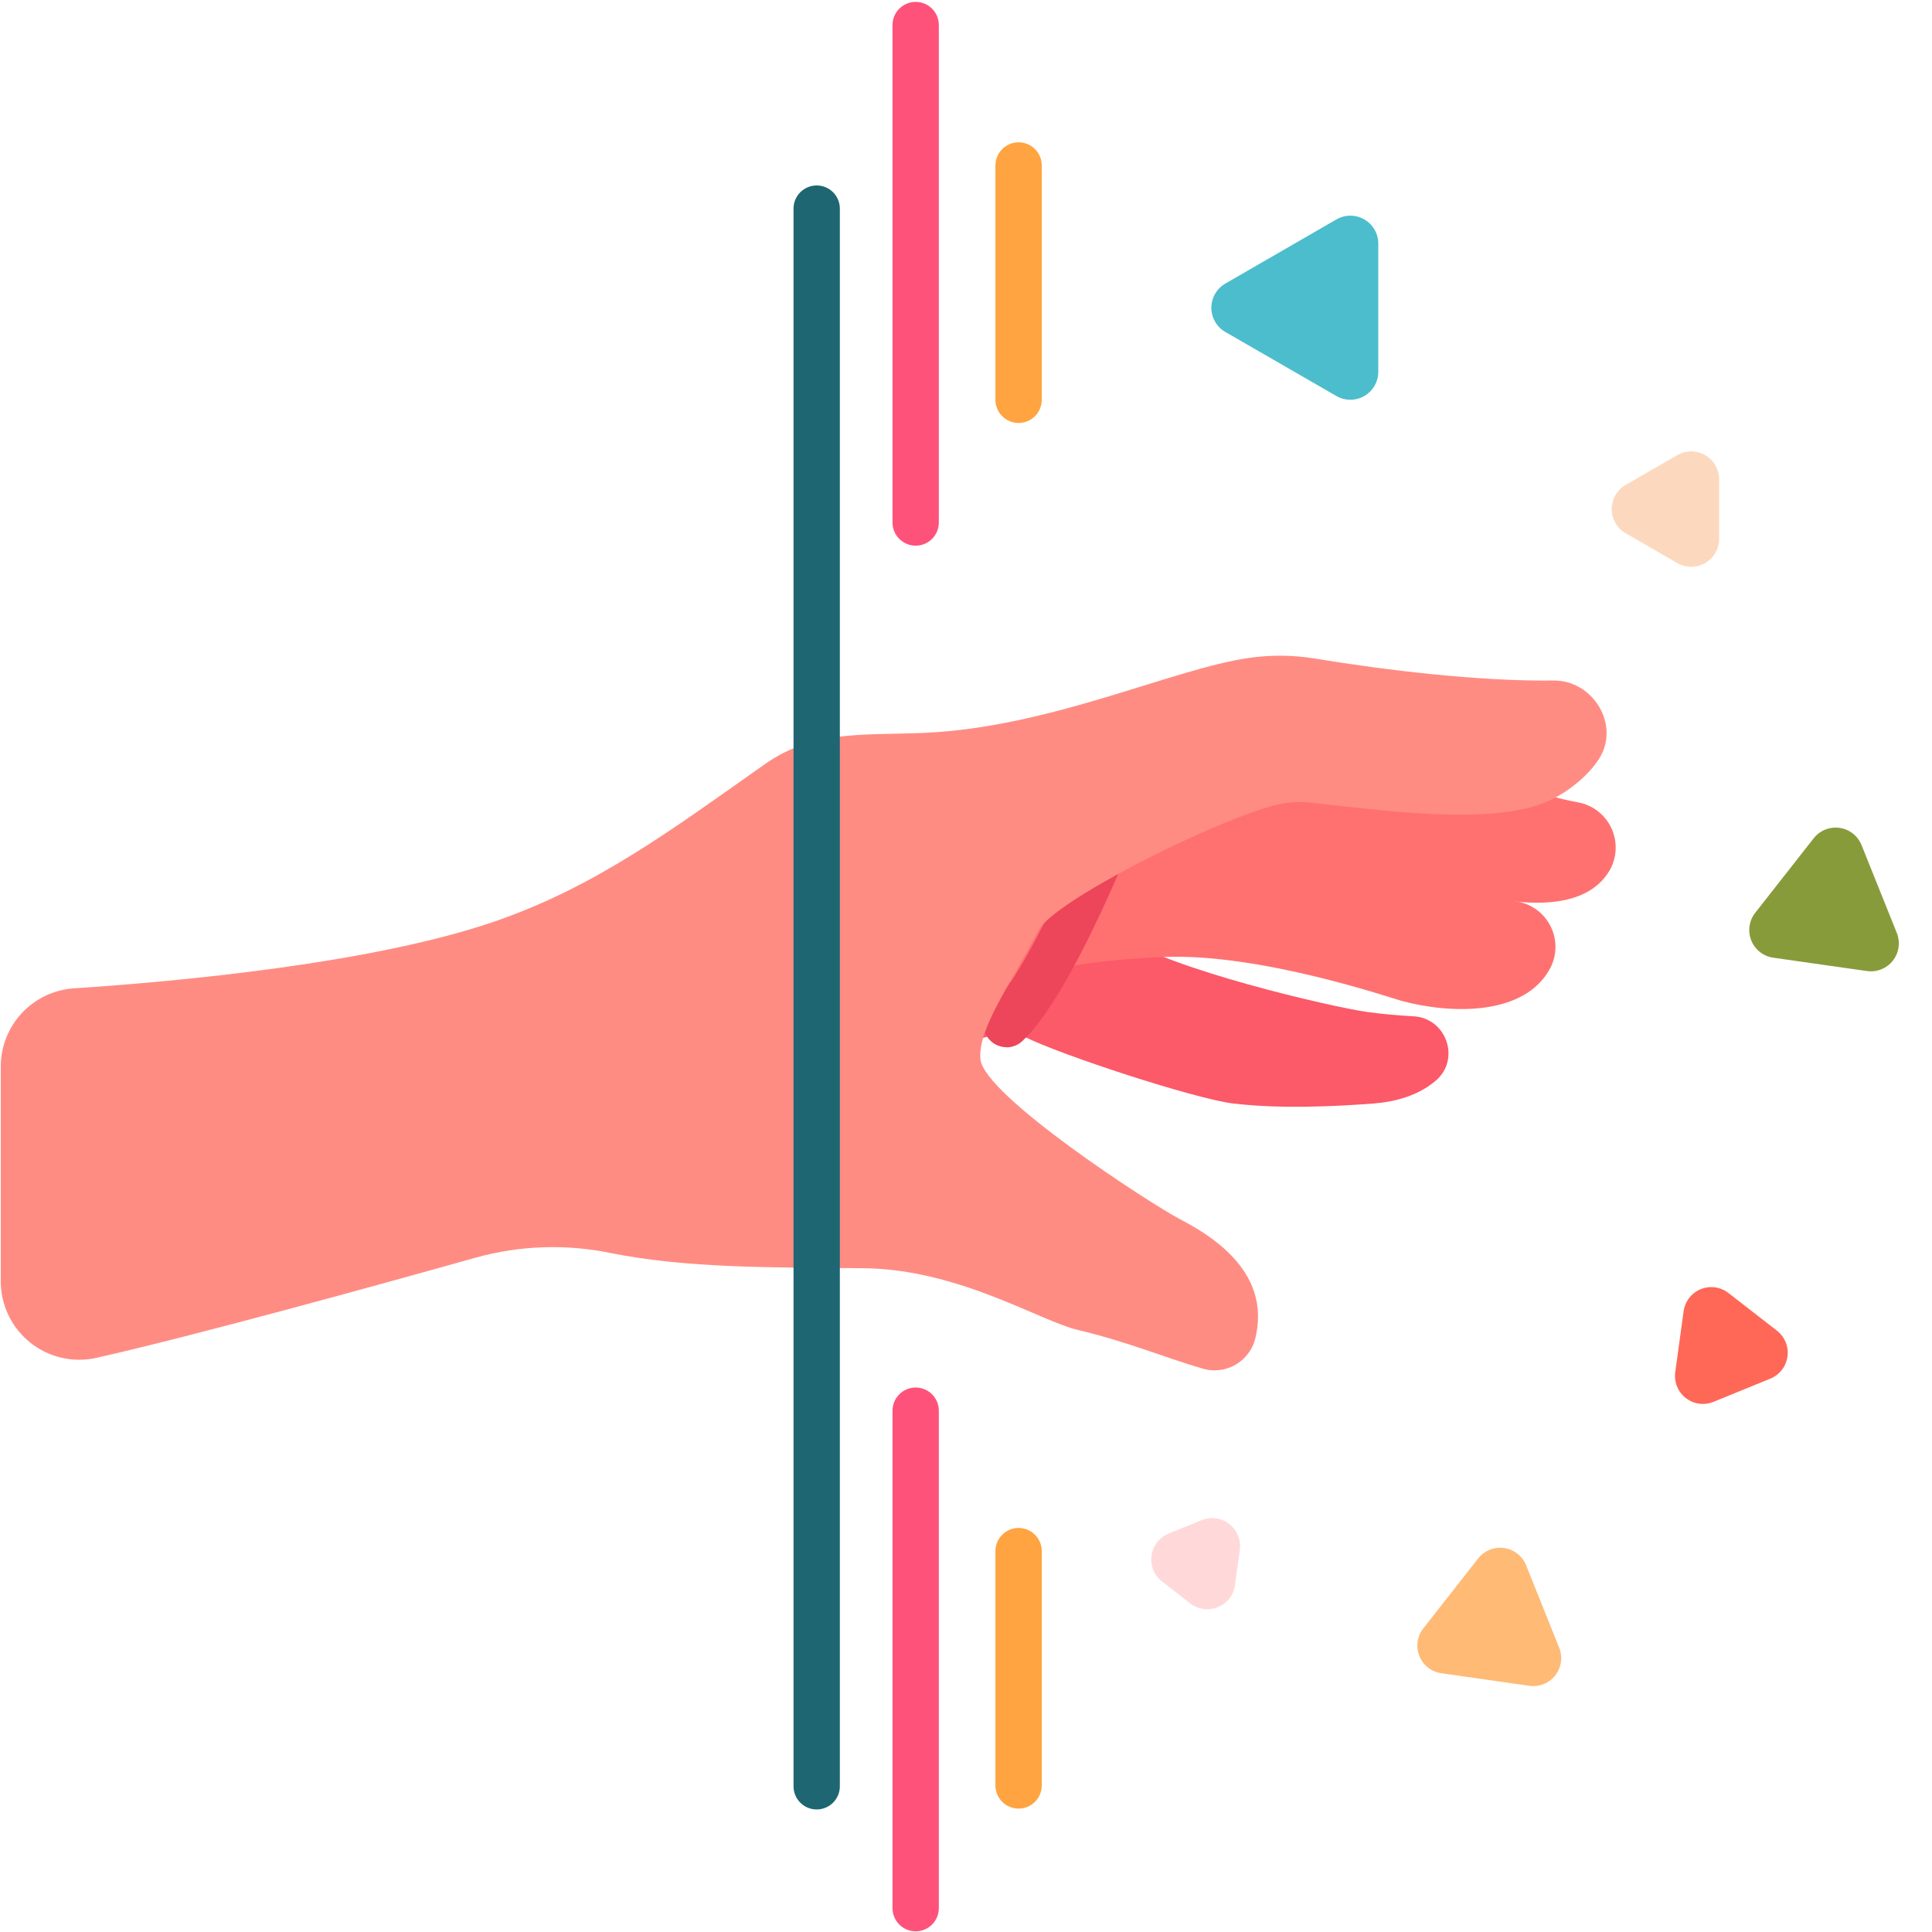 <svg xmlns="http://www.w3.org/2000/svg" xmlns:xlink="http://www.w3.org/1999/xlink" width="1080" zoomAndPan="magnify" viewBox="0 0 810 810" height="1080" preserveAspectRatio="xMidYMid meet" version="1.0"><defs><clipPath id="id1"><path d="M 733 346 L 796.5 346 L 796.5 408 L 733 408 Z M 733 346 " clip-rule="nonzero"/></clipPath><clipPath id="id2"><path d="M 0.328 274 L 674 274 L 674 575 L 0.328 575 Z M 0.328 274 " clip-rule="nonzero"/></clipPath></defs><path fill="#fc5969" d="M 469.926 392.273 C 489.559 406.246 558.348 422.195 573.156 424.27 C 579.633 425.16 586.234 425.727 592.695 426.098 C 606.371 426.859 612.426 444.008 602.066 452.961 C 594.652 459.438 584.566 462.031 575.504 462.676 C 546.258 464.879 529.215 464.039 517.234 462.676 C 501.277 460.801 445 442.406 429.574 434.695 C 415.41 427.621 383.41 449.059 364.379 458.434 L 351.43 402.395 Z M 469.926 392.273 " fill-opacity="1" fill-rule="nonzero"/><path fill="#ff7171" d="M 384.207 395.898 L 385.922 380.906 L 422.062 358.77 C 469.004 361.199 518.887 348.035 563.996 356.699 C 574.305 358.672 620.855 375.773 635.586 377.895 C 636.344 378.004 637.09 378.156 637.828 378.352 C 638.566 378.551 639.289 378.789 640 379.074 C 640.707 379.355 641.398 379.68 642.07 380.047 C 642.738 380.414 643.387 380.816 644.012 381.258 C 644.633 381.703 645.227 382.18 645.793 382.691 C 646.359 383.207 646.895 383.75 647.395 384.328 C 647.895 384.902 648.363 385.508 648.793 386.141 C 649.223 386.773 649.613 387.426 649.965 388.105 C 650.316 388.785 650.625 389.48 650.895 390.195 C 651.164 390.91 651.387 391.641 651.57 392.383 C 651.754 393.125 651.891 393.875 651.984 394.633 C 652.078 395.391 652.125 396.152 652.129 396.918 C 652.129 397.684 652.086 398.445 652 399.203 C 651.91 399.961 651.777 400.715 651.602 401.457 C 651.426 402.199 651.203 402.93 650.941 403.648 C 650.676 404.363 650.371 405.062 650.023 405.746 C 639.504 425.887 608.75 425.289 587.707 419.652 C 583.145 418.422 528.402 399.574 487.828 401.211 C 421.852 403.883 413.371 419.363 394.84 424.352 L 370.82 456.348 Z M 384.207 395.898 " fill-opacity="1" fill-rule="nonzero"/><path fill="#ff7171" d="M 457.074 323.438 L 528.84 309.547 C 575.648 313.754 610.434 321.676 625.957 326.32 C 636.023 329.316 646.996 333.703 661.562 336.375 C 662.316 336.516 663.059 336.695 663.785 336.922 C 664.516 337.145 665.23 337.414 665.93 337.723 C 666.629 338.031 667.305 338.383 667.961 338.773 C 668.621 339.164 669.25 339.594 669.855 340.059 C 670.461 340.523 671.039 341.027 671.586 341.559 C 672.133 342.094 672.645 342.66 673.125 343.254 C 673.602 343.852 674.043 344.473 674.449 345.121 C 674.855 345.77 675.223 346.438 675.547 347.129 C 675.871 347.82 676.156 348.527 676.398 349.254 C 676.641 349.98 676.836 350.715 676.992 351.465 C 677.145 352.215 677.254 352.969 677.316 353.73 C 677.383 354.492 677.398 355.254 677.375 356.02 C 677.348 356.785 677.277 357.543 677.16 358.301 C 677.043 359.055 676.879 359.801 676.676 360.535 C 676.469 361.273 676.223 361.996 675.93 362.699 C 675.637 363.406 675.305 364.094 674.934 364.762 C 663.602 384.5 630.762 378.945 610.043 372.535 C 605.512 371.125 554.918 361.004 535.98 362.27 C 466.527 374.219 457.883 387.594 439.105 391.867 Z M 457.074 323.438 " fill-opacity="1" fill-rule="nonzero"/><path fill="#ff527b" d="M 383.898 228.777 C 384.535 228.777 385.168 228.715 385.793 228.59 C 386.418 228.469 387.023 228.281 387.613 228.039 C 388.203 227.793 388.762 227.496 389.293 227.141 C 389.824 226.785 390.312 226.383 390.766 225.934 C 391.215 225.48 391.617 224.992 391.973 224.461 C 392.328 223.93 392.625 223.371 392.871 222.781 C 393.113 222.191 393.297 221.582 393.422 220.957 C 393.547 220.332 393.609 219.699 393.609 219.062 L 393.609 10.504 C 393.609 9.867 393.547 9.234 393.422 8.609 C 393.297 7.984 393.113 7.375 392.871 6.785 C 392.625 6.195 392.328 5.637 391.973 5.105 C 391.617 4.578 391.215 4.086 390.766 3.633 C 390.312 3.184 389.824 2.781 389.293 2.426 C 388.762 2.07 388.203 1.773 387.613 1.527 C 387.023 1.285 386.418 1.102 385.793 0.977 C 385.168 0.852 384.535 0.789 383.898 0.789 C 383.262 0.789 382.629 0.852 382.004 0.977 C 381.379 1.102 380.77 1.285 380.18 1.527 C 379.594 1.773 379.031 2.07 378.504 2.426 C 377.973 2.781 377.48 3.184 377.031 3.633 C 376.578 4.086 376.176 4.578 375.824 5.105 C 375.469 5.637 375.168 6.195 374.926 6.785 C 374.68 7.375 374.496 7.984 374.371 8.609 C 374.25 9.234 374.188 9.867 374.188 10.504 L 374.188 219.062 C 374.188 219.699 374.25 220.332 374.371 220.957 C 374.496 221.582 374.68 222.191 374.926 222.781 C 375.168 223.371 375.469 223.93 375.824 224.461 C 376.176 224.992 376.578 225.48 377.031 225.934 C 377.48 226.383 377.973 226.785 378.504 227.141 C 379.031 227.496 379.594 227.793 380.18 228.039 C 380.77 228.281 381.379 228.469 382.004 228.59 C 382.629 228.715 383.262 228.777 383.898 228.777 Z M 383.898 228.777 " fill-opacity="1" fill-rule="nonzero"/><path fill="#ffa440" d="M 427.051 177.336 C 427.688 177.336 428.316 177.273 428.945 177.148 C 429.57 177.023 430.176 176.84 430.766 176.594 C 431.355 176.352 431.914 176.051 432.445 175.699 C 432.973 175.344 433.465 174.941 433.914 174.488 C 434.367 174.039 434.77 173.547 435.125 173.016 C 435.477 172.488 435.777 171.926 436.02 171.336 C 436.266 170.746 436.449 170.141 436.574 169.516 C 436.699 168.891 436.762 168.258 436.762 167.621 L 436.762 69.379 C 436.762 68.742 436.699 68.109 436.574 67.484 C 436.449 66.859 436.266 66.25 436.02 65.664 C 435.777 65.074 435.477 64.512 435.125 63.984 C 434.77 63.453 434.367 62.961 433.914 62.512 C 433.465 62.059 432.973 61.656 432.445 61.301 C 431.914 60.949 431.355 60.648 430.766 60.402 C 430.176 60.16 429.57 59.977 428.945 59.852 C 428.316 59.727 427.688 59.664 427.051 59.664 C 426.41 59.664 425.781 59.727 425.152 59.852 C 424.527 59.977 423.922 60.16 423.332 60.402 C 422.742 60.648 422.184 60.949 421.652 61.301 C 421.125 61.656 420.633 62.059 420.184 62.512 C 419.73 62.961 419.328 63.453 418.973 63.984 C 418.621 64.512 418.32 65.074 418.078 65.664 C 417.832 66.25 417.648 66.859 417.523 67.484 C 417.398 68.109 417.336 68.742 417.336 69.379 L 417.336 167.621 C 417.336 168.258 417.398 168.891 417.523 169.516 C 417.648 170.141 417.832 170.746 418.078 171.336 C 418.32 171.926 418.621 172.488 418.973 173.016 C 419.328 173.547 419.73 174.039 420.184 174.488 C 420.633 174.941 421.125 175.344 421.652 175.699 C 422.184 176.051 422.742 176.352 423.332 176.594 C 423.922 176.84 424.527 177.023 425.152 177.148 C 425.781 177.273 426.41 177.336 427.051 177.336 Z M 427.051 177.336 " fill-opacity="1" fill-rule="nonzero"/><path fill="#ff527b" d="M 383.898 809.715 C 384.535 809.715 385.168 809.652 385.793 809.527 C 386.418 809.402 387.023 809.219 387.613 808.973 C 388.203 808.73 388.762 808.43 389.293 808.074 C 389.824 807.723 390.312 807.316 390.766 806.867 C 391.215 806.418 391.617 805.926 391.973 805.395 C 392.328 804.863 392.625 804.305 392.871 803.715 C 393.113 803.125 393.297 802.52 393.422 801.895 C 393.547 801.266 393.609 800.637 393.609 799.996 L 393.609 591.438 C 393.609 590.801 393.547 590.168 393.422 589.543 C 393.297 588.918 393.113 588.312 392.871 587.723 C 392.625 587.133 392.328 586.57 391.973 586.043 C 391.617 585.512 391.215 585.02 390.766 584.57 C 390.312 584.117 389.824 583.715 389.293 583.359 C 388.762 583.008 388.203 582.707 387.613 582.465 C 387.023 582.219 386.418 582.035 385.793 581.91 C 385.168 581.785 384.535 581.723 383.898 581.723 C 383.262 581.723 382.629 581.785 382.004 581.91 C 381.379 582.035 380.77 582.219 380.18 582.465 C 379.594 582.707 379.031 583.008 378.504 583.359 C 377.973 583.715 377.48 584.117 377.031 584.57 C 376.578 585.02 376.176 585.512 375.824 586.043 C 375.469 586.57 375.168 587.133 374.926 587.723 C 374.68 588.312 374.496 588.918 374.371 589.543 C 374.25 590.168 374.188 590.801 374.188 591.438 L 374.188 799.996 C 374.188 800.637 374.25 801.266 374.371 801.895 C 374.496 802.52 374.68 803.125 374.926 803.715 C 375.168 804.305 375.469 804.863 375.824 805.395 C 376.176 805.926 376.578 806.418 377.031 806.867 C 377.48 807.32 377.973 807.723 378.504 808.074 C 379.031 808.43 379.594 808.73 380.18 808.973 C 380.77 809.219 381.379 809.402 382.004 809.527 C 382.629 809.652 383.262 809.715 383.898 809.715 Z M 383.898 809.715 " fill-opacity="1" fill-rule="nonzero"/><path fill="#ffa440" d="M 427.051 758.27 C 427.688 758.27 428.316 758.207 428.945 758.082 C 429.57 757.957 430.176 757.773 430.766 757.531 C 431.355 757.285 431.914 756.988 432.445 756.633 C 432.973 756.277 433.465 755.875 433.914 755.426 C 434.367 754.973 434.77 754.48 435.125 753.953 C 435.477 753.422 435.777 752.863 436.02 752.273 C 436.266 751.684 436.449 751.074 436.574 750.449 C 436.699 749.824 436.762 749.191 436.762 748.555 L 436.762 650.316 C 436.762 649.676 436.699 649.047 436.574 648.418 C 436.449 647.793 436.266 647.188 436.02 646.598 C 435.777 646.008 435.477 645.449 435.125 644.918 C 434.77 644.387 434.367 643.895 433.914 643.445 C 433.465 642.992 432.973 642.59 432.445 642.238 C 431.914 641.883 431.355 641.582 430.766 641.34 C 430.176 641.094 429.57 640.91 428.945 640.785 C 428.316 640.66 427.688 640.598 427.051 640.598 C 426.41 640.598 425.781 640.66 425.152 640.785 C 424.527 640.91 423.922 641.094 423.332 641.34 C 422.742 641.582 422.184 641.883 421.652 642.238 C 421.125 642.59 420.633 642.992 420.184 643.445 C 419.73 643.895 419.328 644.387 418.973 644.918 C 418.621 645.449 418.32 646.008 418.078 646.598 C 417.832 647.188 417.648 647.793 417.523 648.418 C 417.398 649.047 417.336 649.676 417.336 650.316 L 417.336 748.555 C 417.336 749.191 417.398 749.824 417.523 750.449 C 417.648 751.074 417.832 751.684 418.078 752.273 C 418.32 752.863 418.621 753.422 418.973 753.953 C 419.328 754.48 419.73 754.973 420.184 755.426 C 420.633 755.875 421.125 756.277 421.652 756.633 C 422.184 756.988 422.742 757.285 423.332 757.531 C 423.922 757.773 424.527 757.957 425.152 758.082 C 425.781 758.207 426.41 758.27 427.051 758.27 Z M 427.051 758.27 " fill-opacity="1" fill-rule="nonzero"/><path fill="#4cbdcc" d="M 513.773 118.863 L 560.289 92 C 561.18 91.484 562.121 91.094 563.113 90.828 C 564.105 90.562 565.113 90.43 566.145 90.43 C 567.172 90.426 568.18 90.559 569.172 90.824 C 570.164 91.09 571.105 91.48 571.996 91.996 C 572.887 92.508 573.695 93.129 574.422 93.855 C 575.148 94.582 575.77 95.391 576.281 96.281 C 576.797 97.172 577.188 98.113 577.453 99.105 C 577.719 100.098 577.852 101.109 577.852 102.137 L 577.852 155.879 C 577.852 156.391 577.816 156.902 577.75 157.41 C 577.684 157.914 577.582 158.418 577.449 158.91 C 577.316 159.406 577.152 159.887 576.957 160.359 C 576.762 160.832 576.535 161.293 576.281 161.734 C 576.023 162.176 575.742 162.602 575.43 163.008 C 575.117 163.414 574.781 163.797 574.418 164.16 C 574.059 164.52 573.676 164.859 573.27 165.168 C 572.863 165.48 572.438 165.766 571.996 166.02 C 571.555 166.277 571.094 166.504 570.625 166.699 C 570.152 166.895 569.668 167.059 569.172 167.191 C 568.68 167.324 568.18 167.426 567.672 167.492 C 567.164 167.559 566.656 167.594 566.145 167.594 C 565.633 167.594 565.125 167.562 564.617 167.496 C 564.109 167.43 563.609 167.332 563.113 167.199 C 562.621 167.066 562.137 166.902 561.664 166.707 C 561.191 166.512 560.734 166.289 560.289 166.031 L 513.773 139.203 C 512.875 138.691 512.062 138.07 511.328 137.344 C 510.594 136.617 509.969 135.805 509.453 134.914 C 508.934 134.02 508.539 133.074 508.27 132.078 C 508.004 131.082 507.867 130.066 507.867 129.031 C 507.867 128 508.004 126.984 508.27 125.988 C 508.539 124.992 508.934 124.047 509.453 123.152 C 509.969 122.262 510.594 121.449 511.328 120.723 C 512.062 119.996 512.875 119.375 513.773 118.863 Z M 513.773 118.863 " fill-opacity="1" fill-rule="nonzero"/><path fill="#ffba76" d="M 639.828 656.242 L 653.699 690.828 C 654.082 691.781 654.332 692.77 654.457 693.789 C 654.578 694.812 654.566 695.832 654.422 696.848 C 654.277 697.867 654 698.848 653.598 699.793 C 653.195 700.738 652.676 701.617 652.039 702.422 C 651.406 703.23 650.676 703.945 649.852 704.562 C 649.031 705.176 648.141 705.676 647.188 706.059 C 646.234 706.441 645.246 706.691 644.227 706.816 C 643.207 706.938 642.188 706.926 641.168 706.777 L 604.297 701.516 C 603.281 701.371 602.297 701.098 601.352 700.695 C 600.406 700.293 599.527 699.773 598.719 699.137 C 597.91 698.504 597.195 697.773 596.578 696.953 C 595.961 696.129 595.461 695.242 595.078 694.285 C 594.695 693.332 594.441 692.344 594.316 691.32 C 594.195 690.301 594.207 689.281 594.352 688.262 C 594.5 687.242 594.773 686.262 595.18 685.316 C 595.582 684.371 596.105 683.492 596.738 682.684 L 619.738 653.375 C 620.055 652.973 620.398 652.594 620.762 652.234 C 621.129 651.875 621.516 651.543 621.926 651.238 C 622.336 650.93 622.762 650.652 623.211 650.398 C 623.656 650.148 624.117 649.93 624.59 649.738 C 625.066 649.547 625.551 649.387 626.047 649.262 C 626.543 649.133 627.043 649.039 627.551 648.977 C 628.062 648.918 628.57 648.891 629.082 648.895 C 629.594 648.902 630.102 648.938 630.609 649.012 C 631.117 649.082 631.617 649.188 632.109 649.328 C 632.602 649.465 633.082 649.633 633.555 649.836 C 634.023 650.035 634.48 650.266 634.922 650.527 C 635.363 650.789 635.781 651.074 636.188 651.391 C 636.59 651.707 636.969 652.047 637.328 652.414 C 637.684 652.781 638.02 653.168 638.324 653.578 C 638.633 653.988 638.91 654.414 639.164 654.859 C 639.414 655.305 639.637 655.766 639.828 656.242 Z M 639.828 656.242 " fill-opacity="1" fill-rule="nonzero"/><g clip-path="url(#id1)"><path fill="#889b3a" d="M 780.465 354.316 L 795.258 391.172 C 795.449 391.648 795.605 392.133 795.73 392.629 C 795.855 393.125 795.949 393.625 796.012 394.133 C 796.07 394.641 796.098 395.148 796.09 395.66 C 796.086 396.172 796.043 396.684 795.973 397.188 C 795.898 397.695 795.793 398.191 795.656 398.688 C 795.516 399.18 795.348 399.66 795.145 400.129 C 794.945 400.598 794.711 401.055 794.453 401.492 C 794.191 401.934 793.902 402.355 793.586 402.758 C 793.27 403.16 792.93 403.539 792.566 403.895 C 792.199 404.254 791.812 404.586 791.402 404.895 C 790.996 405.199 790.566 405.477 790.121 405.73 C 789.676 405.98 789.215 406.199 788.742 406.391 C 788.27 406.582 787.781 406.742 787.289 406.867 C 786.793 406.996 786.293 407.09 785.785 407.152 C 785.277 407.215 784.766 407.242 784.258 407.238 C 783.746 407.23 783.238 407.191 782.73 407.121 L 743.449 401.52 C 742.43 401.375 741.445 401.102 740.5 400.699 C 739.555 400.297 738.676 399.777 737.867 399.141 C 737.059 398.508 736.344 397.777 735.727 396.957 C 735.109 396.133 734.609 395.242 734.227 394.289 C 733.844 393.336 733.59 392.348 733.465 391.324 C 733.344 390.305 733.355 389.285 733.5 388.266 C 733.648 387.246 733.922 386.266 734.328 385.32 C 734.73 384.371 735.254 383.496 735.891 382.688 L 760.395 351.453 C 761.027 350.645 761.758 349.93 762.578 349.312 C 763.398 348.695 764.285 348.195 765.242 347.812 C 766.195 347.43 767.18 347.176 768.199 347.055 C 769.223 346.93 770.238 346.941 771.258 347.086 C 772.273 347.23 773.254 347.504 774.199 347.91 C 775.145 348.312 776.02 348.832 776.828 349.469 C 777.637 350.102 778.352 350.832 778.965 351.652 C 779.582 352.477 780.082 353.363 780.465 354.316 Z M 780.465 354.316 " fill-opacity="1" fill-rule="nonzero"/></g><path fill="#fcd9be" d="M 681.586 203.293 L 703.195 190.809 C 703.637 190.551 704.094 190.328 704.566 190.133 C 705.039 189.938 705.523 189.773 706.016 189.641 C 706.512 189.512 707.012 189.41 707.516 189.344 C 708.023 189.277 708.531 189.246 709.043 189.246 C 709.555 189.246 710.062 189.281 710.57 189.348 C 711.078 189.414 711.578 189.512 712.07 189.645 C 712.566 189.777 713.047 189.941 713.52 190.137 C 713.992 190.332 714.449 190.559 714.895 190.816 C 715.336 191.07 715.762 191.352 716.164 191.664 C 716.57 191.977 716.953 192.312 717.316 192.672 C 717.68 193.035 718.016 193.418 718.328 193.824 C 718.637 194.227 718.922 194.652 719.18 195.094 C 719.434 195.539 719.66 195.996 719.855 196.465 C 720.055 196.938 720.219 197.422 720.352 197.914 C 720.484 198.41 720.586 198.91 720.652 199.418 C 720.719 199.922 720.754 200.434 720.754 200.945 L 720.754 225.91 C 720.754 226.422 720.723 226.934 720.652 227.441 C 720.586 227.949 720.488 228.449 720.355 228.941 C 720.223 229.438 720.059 229.922 719.863 230.395 C 719.664 230.867 719.441 231.324 719.184 231.766 C 718.93 232.211 718.645 232.633 718.332 233.039 C 718.023 233.445 717.684 233.828 717.324 234.191 C 716.961 234.555 716.578 234.891 716.172 235.203 C 715.766 235.512 715.344 235.797 714.898 236.055 C 714.457 236.309 714 236.535 713.527 236.73 C 713.055 236.926 712.57 237.09 712.078 237.223 C 711.582 237.355 711.082 237.457 710.574 237.523 C 710.07 237.59 709.559 237.625 709.047 237.625 C 708.535 237.625 708.027 237.594 707.52 237.527 C 707.012 237.461 706.512 237.363 706.02 237.23 C 705.523 237.098 705.039 236.934 704.566 236.738 C 704.094 236.547 703.637 236.32 703.195 236.066 L 681.586 223.582 C 680.695 223.066 679.887 222.445 679.156 221.719 C 678.43 220.992 677.809 220.184 677.297 219.293 C 676.781 218.402 676.391 217.461 676.125 216.469 C 675.859 215.477 675.723 214.465 675.723 213.438 C 675.723 212.406 675.859 211.395 676.125 210.402 C 676.391 209.41 676.781 208.469 677.297 207.578 C 677.809 206.688 678.43 205.879 679.156 205.152 C 679.887 204.426 680.695 203.805 681.586 203.293 Z M 681.586 203.293 " fill-opacity="1" fill-rule="nonzero"/><path fill="#ff6757" d="M 702.367 575.199 L 705.863 549.742 C 706.004 548.727 706.273 547.742 706.672 546.793 C 707.066 545.848 707.582 544.965 708.211 544.152 C 708.844 543.34 709.566 542.625 710.387 542.004 C 711.203 541.383 712.09 540.875 713.039 540.488 C 713.992 540.102 714.977 539.84 715.996 539.715 C 717.016 539.586 718.035 539.59 719.055 539.73 C 720.07 539.871 721.055 540.141 722 540.539 C 722.949 540.938 723.828 541.453 724.641 542.086 L 744.938 557.855 C 745.754 558.484 746.477 559.211 747.102 560.031 C 747.73 560.852 748.238 561.738 748.633 562.695 C 749.023 563.648 749.285 564.641 749.414 565.664 C 749.547 566.688 749.543 567.711 749.402 568.734 C 749.262 569.758 748.992 570.746 748.594 571.695 C 748.191 572.648 747.676 573.531 747.039 574.344 C 746.406 575.16 745.68 575.879 744.855 576.5 C 744.031 577.125 743.141 577.629 742.184 578.016 L 718.391 587.73 C 717.438 588.121 716.445 588.379 715.422 588.508 C 714.398 588.637 713.375 588.629 712.352 588.488 C 711.332 588.348 710.344 588.074 709.395 587.672 C 708.441 587.266 707.562 586.746 706.75 586.113 C 705.934 585.477 705.219 584.746 704.598 583.922 C 703.977 583.094 703.477 582.203 703.09 581.246 C 702.707 580.285 702.453 579.293 702.332 578.27 C 702.207 577.242 702.219 576.219 702.367 575.199 Z M 702.367 575.199 " fill-opacity="1" fill-rule="nonzero"/><path fill="#ffd9d9" d="M 498.977 672.223 L 487.195 663.059 C 486.383 662.43 485.668 661.703 485.047 660.883 C 484.426 660.066 483.918 659.18 483.531 658.227 C 483.145 657.273 482.887 656.289 482.758 655.27 C 482.629 654.25 482.637 653.23 482.777 652.211 C 482.918 651.191 483.188 650.211 483.586 649.262 C 483.984 648.316 484.5 647.434 485.129 646.625 C 485.762 645.812 486.484 645.094 487.305 644.477 C 488.125 643.855 489.012 643.352 489.961 642.965 L 503.785 637.328 C 504.258 637.137 504.742 636.977 505.238 636.844 C 505.734 636.715 506.234 636.621 506.742 636.555 C 507.25 636.492 507.762 636.461 508.273 636.465 C 508.785 636.469 509.293 636.504 509.801 636.574 C 510.309 636.645 510.809 636.746 511.301 636.883 C 511.797 637.02 512.277 637.188 512.75 637.387 C 513.223 637.582 513.676 637.812 514.121 638.07 C 514.562 638.328 514.984 638.617 515.387 638.93 C 515.793 639.246 516.176 639.582 516.535 639.949 C 516.895 640.312 517.227 640.699 517.539 641.105 C 517.848 641.512 518.129 641.941 518.383 642.383 C 518.633 642.828 518.859 643.289 519.051 643.762 C 519.242 644.238 519.406 644.723 519.535 645.219 C 519.664 645.711 519.762 646.215 519.824 646.723 C 519.891 647.23 519.922 647.738 519.918 648.25 C 519.914 648.766 519.879 649.273 519.809 649.781 L 517.77 664.582 C 517.699 665.086 517.598 665.586 517.461 666.082 C 517.324 666.574 517.156 667.055 516.957 667.527 C 516.758 668 516.527 668.457 516.27 668.898 C 516.012 669.34 515.723 669.762 515.41 670.164 C 515.094 670.566 514.758 670.949 514.391 671.309 C 514.027 671.668 513.641 672.004 513.234 672.312 C 512.824 672.621 512.398 672.902 511.953 673.152 C 511.512 673.406 511.051 673.629 510.578 673.824 C 510.102 674.016 509.617 674.176 509.125 674.305 C 508.629 674.434 508.129 674.531 507.621 674.594 C 507.113 674.66 506.602 674.688 506.09 674.684 C 505.578 674.684 505.07 674.645 504.562 674.574 C 504.059 674.504 503.559 674.402 503.062 674.27 C 502.57 674.133 502.086 673.965 501.617 673.766 C 501.145 673.566 500.688 673.34 500.246 673.082 C 499.805 672.824 499.383 672.535 498.977 672.223 Z M 498.977 672.223 " fill-opacity="1" fill-rule="nonzero"/><path fill="#ed4559" d="M 421.984 439.102 C 423.203 439.102 424.383 438.879 425.52 438.434 C 426.656 437.992 427.672 437.355 428.57 436.527 C 446.648 419.832 469.035 366.008 471.543 359.938 C 471.785 359.348 471.969 358.738 472.094 358.113 C 472.215 357.484 472.277 356.852 472.277 356.215 C 472.273 355.578 472.211 354.945 472.086 354.32 C 471.957 353.691 471.773 353.086 471.527 352.496 C 471.281 351.906 470.98 351.348 470.625 350.816 C 470.27 350.289 469.867 349.797 469.414 349.348 C 468.961 348.898 468.469 348.496 467.938 348.141 C 467.406 347.789 466.844 347.492 466.254 347.25 C 465.664 347.008 465.055 346.824 464.43 346.699 C 463.805 346.578 463.172 346.52 462.535 346.52 C 461.895 346.523 461.262 346.586 460.637 346.715 C 460.012 346.84 459.406 347.027 458.816 347.273 C 458.227 347.52 457.668 347.82 457.141 348.176 C 456.609 348.531 456.121 348.938 455.672 349.391 C 455.223 349.844 454.82 350.336 454.469 350.867 C 454.117 351.402 453.82 351.961 453.578 352.555 C 447.25 367.984 428.035 410.57 415.395 422.18 C 414.676 422.844 414.074 423.598 413.582 424.441 C 413.09 425.289 412.734 426.188 412.516 427.141 C 412.297 428.094 412.223 429.055 412.293 430.031 C 412.367 431.004 412.578 431.949 412.934 432.859 C 413.293 433.77 413.773 434.605 414.383 435.371 C 414.992 436.137 415.699 436.793 416.504 437.344 C 417.312 437.898 418.184 438.316 419.117 438.605 C 420.051 438.895 421.004 439.035 421.984 439.035 Z M 421.984 439.102 " fill-opacity="1" fill-rule="nonzero"/><g clip-path="url(#id2)"><path fill="#ff8c83" d="M 31.066 414.359 C 74.848 411.461 155.598 403.996 206.875 386.508 C 249.477 371.934 281.328 348.102 320.578 320.441 C 342.723 304.816 365.496 308.832 392.523 306.973 C 443.348 303.441 492.277 280.434 523.289 275.883 C 532.605 274.504 541.914 274.574 551.211 276.094 C 581.492 281.078 620.34 285.695 651.398 285.32 C 667.391 285.145 678.801 302.906 671.113 316.961 C 667.633 323.324 658.57 331.891 648.098 336.281 C 624.773 345.996 581.023 339.957 549.625 336.508 C 544.141 335.922 538.746 336.371 533.438 337.852 C 505.922 345.461 441.469 378.152 435.32 390.137 C 423.602 412.918 409.941 431.199 411.043 444.023 C 412.367 459.277 482.453 504.777 495.207 511.434 C 520.52 524.547 531.105 541.18 526.301 561.062 C 526.16 561.641 525.992 562.211 525.793 562.77 C 525.598 563.332 525.371 563.883 525.117 564.418 C 524.863 564.957 524.586 565.48 524.277 565.992 C 523.973 566.5 523.641 566.992 523.285 567.469 C 522.93 567.945 522.551 568.402 522.148 568.84 C 521.746 569.277 521.32 569.695 520.879 570.09 C 520.434 570.484 519.969 570.855 519.488 571.203 C 519.004 571.551 518.508 571.871 517.992 572.168 C 517.477 572.465 516.949 572.738 516.406 572.98 C 515.863 573.223 515.312 573.438 514.746 573.625 C 514.184 573.812 513.609 573.973 513.031 574.102 C 512.449 574.23 511.867 574.332 511.273 574.402 C 510.684 574.473 510.094 574.512 509.5 574.523 C 508.902 574.531 508.312 574.512 507.719 574.461 C 507.125 574.414 506.539 574.332 505.953 574.223 C 505.371 574.113 504.793 573.973 504.223 573.805 C 489.074 569.402 472.531 562.473 452.008 557.613 C 435.984 553.891 401.93 532.078 362 531.707 C 323.008 531.383 287.918 531.707 256.016 525.344 C 246.695 523.422 237.281 522.617 227.773 522.93 C 218.266 523.242 208.926 524.66 199.754 527.188 C 157.281 539.105 81.434 560.043 40.387 569.289 C 39.188 569.559 37.977 569.758 36.758 569.891 C 35.535 570.023 34.309 570.086 33.082 570.082 C 31.852 570.078 30.629 570.004 29.406 569.863 C 28.188 569.723 26.977 569.512 25.781 569.234 C 24.582 568.957 23.406 568.613 22.246 568.203 C 21.086 567.793 19.953 567.32 18.848 566.785 C 17.742 566.25 16.672 565.652 15.633 564.996 C 14.594 564.34 13.594 563.625 12.637 562.855 C 11.676 562.09 10.762 561.27 9.895 560.398 C 9.027 559.527 8.215 558.609 7.449 557.645 C 6.684 556.684 5.977 555.68 5.324 554.641 C 4.672 553.598 4.082 552.523 3.547 551.414 C 3.016 550.305 2.551 549.172 2.145 548.012 C 1.738 546.848 1.402 545.668 1.129 544.469 C 0.855 543.27 0.652 542.062 0.516 540.84 C 0.379 539.617 0.312 538.391 0.312 537.164 L 0.312 447.199 C 0.312 446.164 0.359 445.133 0.457 444.105 C 0.555 443.078 0.699 442.055 0.891 441.039 C 1.086 440.023 1.324 439.023 1.613 438.031 C 1.902 437.039 2.234 436.062 2.613 435.102 C 2.992 434.141 3.418 433.199 3.887 432.277 C 4.352 431.355 4.863 430.461 5.418 429.586 C 5.969 428.715 6.562 427.871 7.191 427.055 C 7.824 426.234 8.492 425.449 9.199 424.695 C 9.906 423.941 10.645 423.223 11.418 422.539 C 12.195 421.855 12.996 421.211 13.832 420.602 C 14.668 419.992 15.527 419.426 16.414 418.898 C 17.305 418.371 18.215 417.887 19.148 417.445 C 20.082 417.004 21.035 416.605 22.004 416.254 C 22.977 415.902 23.961 415.598 24.961 415.34 C 25.961 415.082 26.969 414.867 27.988 414.707 C 29.008 414.543 30.035 414.426 31.066 414.359 Z M 31.066 414.359 " fill-opacity="1" fill-rule="nonzero"/></g><path fill="#1e6672" d="M 342.398 758.625 C 343.035 758.625 343.668 758.562 344.293 758.438 C 344.918 758.316 345.523 758.129 346.113 757.887 C 346.703 757.641 347.262 757.344 347.793 756.988 C 348.324 756.633 348.812 756.23 349.266 755.781 C 349.715 755.328 350.117 754.84 350.473 754.309 C 350.828 753.777 351.125 753.219 351.371 752.629 C 351.613 752.039 351.797 751.43 351.922 750.805 C 352.047 750.18 352.109 749.547 352.109 748.91 L 352.109 87.469 C 352.109 86.828 352.047 86.199 351.922 85.57 C 351.797 84.945 351.613 84.34 351.371 83.75 C 351.125 83.16 350.828 82.602 350.473 82.07 C 350.117 81.539 349.715 81.047 349.266 80.598 C 348.812 80.145 348.324 79.742 347.793 79.391 C 347.262 79.035 346.703 78.734 346.113 78.492 C 345.523 78.246 344.918 78.062 344.293 77.938 C 343.668 77.812 343.035 77.75 342.398 77.75 C 341.762 77.75 341.129 77.812 340.504 77.938 C 339.879 78.062 339.27 78.246 338.68 78.492 C 338.094 78.734 337.531 79.035 337.004 79.391 C 336.473 79.742 335.98 80.145 335.531 80.598 C 335.078 81.047 334.676 81.539 334.324 82.07 C 333.969 82.602 333.668 83.16 333.426 83.75 C 333.18 84.34 332.996 84.945 332.871 85.57 C 332.75 86.199 332.688 86.828 332.688 87.469 L 332.688 748.91 C 332.688 749.547 332.75 750.18 332.871 750.805 C 332.996 751.43 333.18 752.039 333.426 752.629 C 333.668 753.219 333.969 753.777 334.324 754.309 C 334.676 754.84 335.078 755.328 335.531 755.781 C 335.98 756.23 336.473 756.633 337.004 756.988 C 337.531 757.344 338.094 757.641 338.68 757.887 C 339.27 758.129 339.879 758.316 340.504 758.438 C 341.129 758.562 341.762 758.625 342.398 758.625 Z M 342.398 758.625 " fill-opacity="1" fill-rule="nonzero"/></svg>